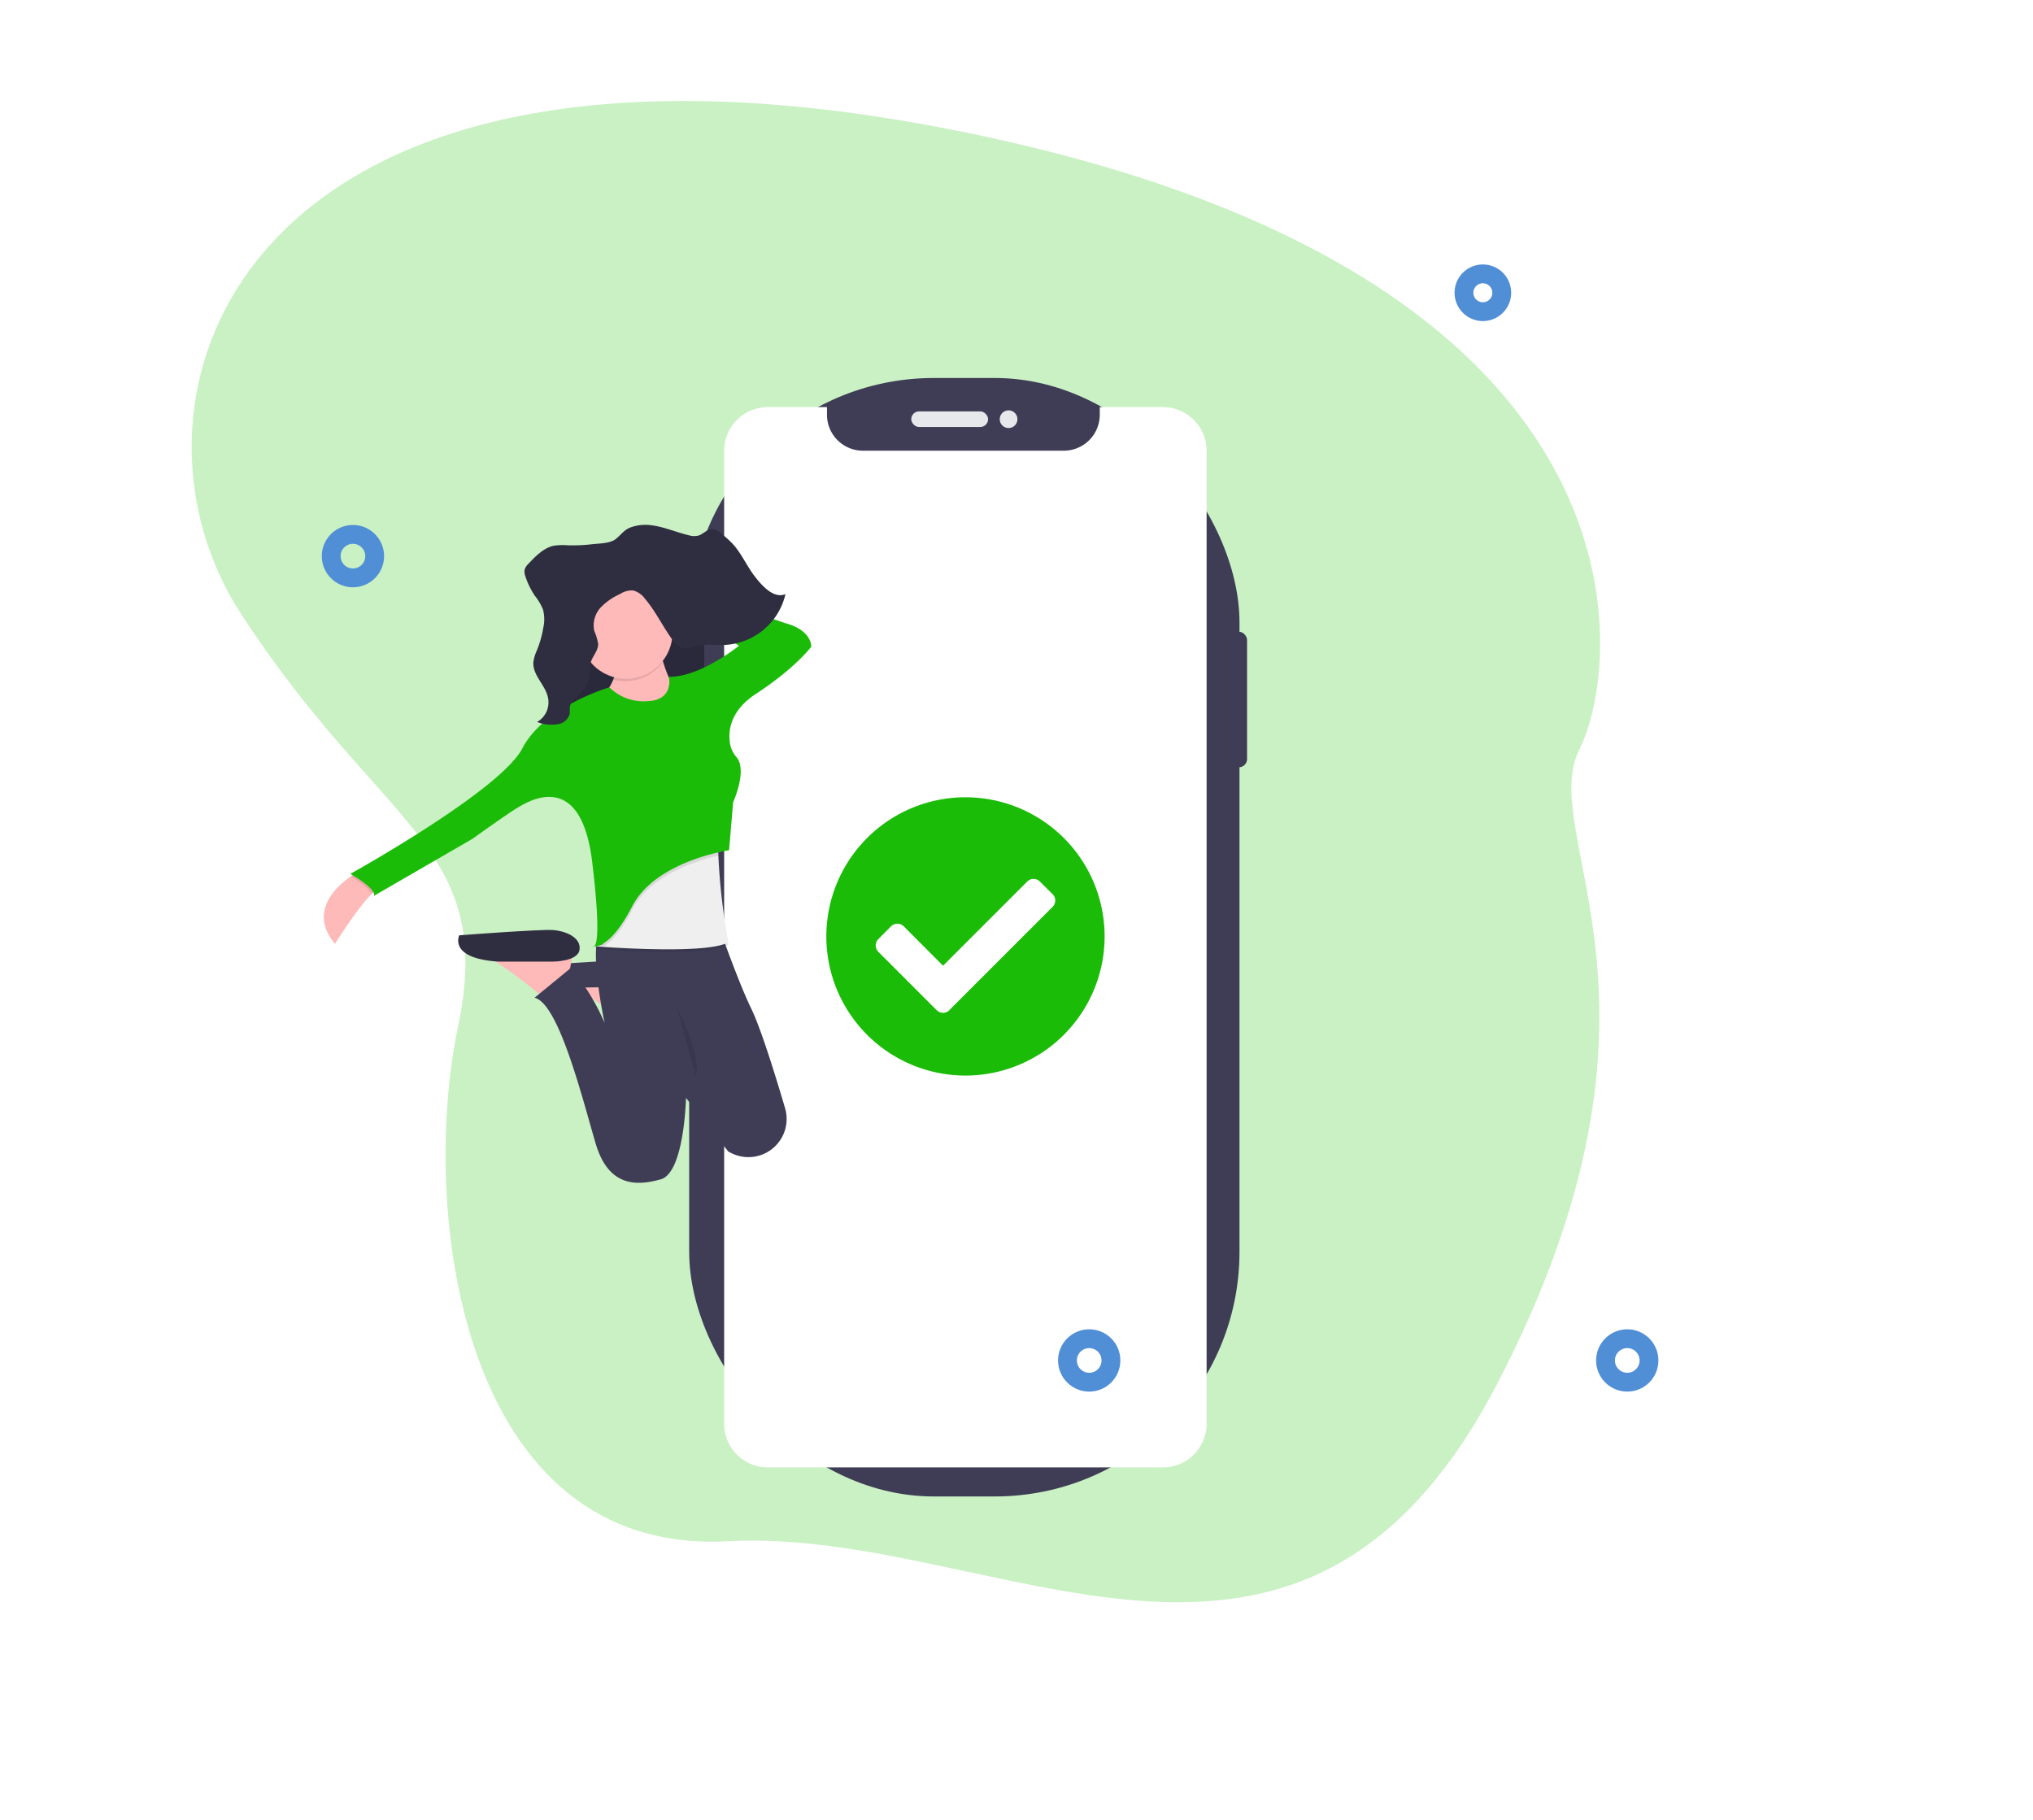 <svg xmlns="http://www.w3.org/2000/svg" xmlns:xlink="http://www.w3.org/1999/xlink" width="324" height="290" viewBox="0 0 324 290">
  <defs>
    <style>
      .cls-1, .cls-4 {
        fill: #fff;
      }

      .cls-1 {
        opacity: 0;
      }

      .cls-2 {
        fill: #caf1c4;
      }

      .cls-3 {
        fill: #3f3d56;
      }

      .cls-5 {
        fill: #e6e8ec;
      }

      .cls-6 {
        fill: #1bbc07;
      }

      .cls-7 {
        fill: url(#linear-gradient);
      }

      .cls-8 {
        fill: #feb9b9;
      }

      .cls-9 {
        fill: #2f2e41;
      }

      .cls-10 {
        opacity: 0.1;
      }

      .cls-11 {
        fill: #efefef;
      }

      .cls-12, .cls-14 {
        fill: none;
      }

      .cls-12 {
        stroke: #508ed6;
        stroke-width: 3px;
      }

      .cls-13 {
        stroke: none;
      }

      .cls-15 {
        filter: url(#Ellipse_645);
      }

      .cls-16 {
        filter: url(#Ellipse_644);
      }

      .cls-17 {
        filter: url(#Ellipse_643);
      }

      .cls-18 {
        filter: url(#Ellipse_642);
      }
    </style>
    <linearGradient id="linear-gradient" x1="0.505" y1="1.007" x2="0.505" gradientUnits="objectBoundingBox">
      <stop offset="0" stop-color="gray" stop-opacity="0.251"/>
      <stop offset="0.54" stop-color="gray" stop-opacity="0.122"/>
      <stop offset="1" stop-color="gray" stop-opacity="0.102"/>
    </linearGradient>
    <filter id="Ellipse_642" x="42.278" y="74.662" width="27.929" height="27.929" filterUnits="userSpaceOnUse">
      <feOffset dy="3" input="SourceAlpha"/>
      <feGaussianBlur stdDeviation="3" result="blur"/>
      <feFlood flood-color="#2db22b" flood-opacity="0.553"/>
      <feComposite operator="in" in2="blur"/>
      <feComposite in="SourceGraphic"/>
    </filter>
    <filter id="Ellipse_643" x="222.807" y="33.141" width="27.026" height="27.026" filterUnits="userSpaceOnUse">
      <feOffset dy="3" input="SourceAlpha"/>
      <feGaussianBlur stdDeviation="3" result="blur-2"/>
      <feFlood flood-color="#2db22b" flood-opacity="0.553"/>
      <feComposite operator="in" in2="blur-2"/>
      <feComposite in="SourceGraphic"/>
    </filter>
    <filter id="Ellipse_644" x="159.622" y="202.838" width="27.929" height="27.929" filterUnits="userSpaceOnUse">
      <feOffset dy="3" input="SourceAlpha"/>
      <feGaussianBlur stdDeviation="3" result="blur-3"/>
      <feFlood flood-color="#2db22b" flood-opacity="0.553"/>
      <feComposite operator="in" in2="blur-3"/>
      <feComposite in="SourceGraphic"/>
    </filter>
    <filter id="Ellipse_645" x="245.373" y="202.838" width="27.929" height="27.929" filterUnits="userSpaceOnUse">
      <feOffset dy="3" input="SourceAlpha"/>
      <feGaussianBlur stdDeviation="3" result="blur-4"/>
      <feFlood flood-color="#2db22b" flood-opacity="0.553"/>
      <feComposite operator="in" in2="blur-4"/>
      <feComposite in="SourceGraphic"/>
    </filter>
  </defs>
  <g id="Group_390" data-name="Group 390" transform="translate(-1359 -1903)">
    <rect id="Rectangle_351" data-name="Rectangle 351" class="cls-1" width="324" height="290" transform="translate(1359 1903)"/>
    <g id="Group_389" data-name="Group 389" transform="translate(1389.542 1919.093)">
      <path id="Path_1063" data-name="Path 1063" class="cls-2" d="M9142.246,3310.583c-113.23-22.338-135.914,42.388-113.4,77.074s40.739,36.791,34.613,65.982.424,84.188,43.031,81.885,90.843,35.9,122.572-25.025,6.113-87.174,13.145-101.18S9255.479,3332.921,9142.246,3310.583Z" transform="translate(-9021.028 -3305.999)"/>
      <g id="Group_22" data-name="Group 22" transform="translate(21.069 44.145)">
        <g id="Group_2" data-name="Group 2" transform="translate(58.223)">
          <rect id="Rectangle_76" data-name="Rectangle 76" class="cls-3" width="2.622" height="21.606" rx="1.311" transform="translate(86.29 40.435)"/>
          <rect id="Rectangle_80" data-name="Rectangle 80" class="cls-3" width="87.704" height="178.246" rx="38.99"/>
          <path id="Path_176" data-name="Path 176" class="cls-4" d="M534.63,199H524.57v1.21a5.735,5.735,0,0,1-5.738,5.735h-32a5.735,5.735,0,0,1-5.738-5.735V199h-9.42a6.965,6.965,0,0,0-6.966,6.965V361.008a6.965,6.965,0,0,0,6.966,6.965H534.63a6.965,6.965,0,0,0,6.966-6.965V205.977A6.966,6.966,0,0,0,534.63,199Z" transform="translate(-459.133 -194.357)"/>
          <rect id="Rectangle_81" data-name="Rectangle 81" class="cls-5" width="12.247" height="2.486" rx="1.243" transform="translate(35.392 5.323)"/>
          <circle id="Ellipse_5" data-name="Ellipse 5" class="cls-5" cx="1.412" cy="1.412" r="1.412" transform="translate(49.492 5.155)"/>
          <circle id="Ellipse_11" data-name="Ellipse 11" class="cls-4" cx="16.591" cy="16.591" r="16.591" transform="translate(27.797 74.72)"/>
          <path id="Path_222" data-name="Path 222" class="cls-6" d="M564.559,431.785a22.175,22.175,0,1,1-22.175-22.175A22.175,22.175,0,0,1,564.559,431.785Zm-24.737,11.738,16.449-16.449a1.429,1.429,0,0,0,0-2.024l-2.024-2.009a1.426,1.426,0,0,0-2.021,0L538.81,436.457l-6.264-6.279a1.435,1.435,0,0,0-2.024,0l-2.024,2.036a1.435,1.435,0,0,0,0,2.024l9.3,9.3a1.429,1.429,0,0,0,2.024,0Z" transform="translate(-498.35 -342.791)"/>
        </g>
        <g id="Group_1" data-name="Group 1" transform="translate(0 23.403)">
          <rect id="Rectangle_77" data-name="Rectangle 77" class="cls-3" width="1.322" height="6.394" rx="0.661" transform="translate(60.193 11.738)"/>
          <rect id="Rectangle_78" data-name="Rectangle 78" class="cls-3" width="1.489" height="11.128" rx="0.745" transform="translate(60.146 23.446)"/>
          <rect id="Rectangle_79" data-name="Rectangle 79" class="cls-3" width="1.418" height="11.224" rx="0.709" transform="translate(60.169 38.468)"/>
          <path id="Path_190" data-name="Path 190" class="cls-7" d="M377.46,474.88a.245.245,0,0,0,.29.037A1.026,1.026,0,0,1,377.46,474.88Z" transform="translate(-334.858 -406.731)"/>
          <path id="Path_192" data-name="Path 192" class="cls-8" d="M376.77,491l-.286,1.559-.221,1.192-.4,2.181-3.894,2.726s-.351-.3-.93-.774a67.854,67.854,0,0,0-7.413-5.426,8.3,8.3,0,0,0-2.037-.939Z" transform="translate(-323.207 -418.564)"/>
          <path id="Path_194" data-name="Path 194" class="cls-3" d="M365.213,483.521s4.54.779,4.806-1.16-2.337-2.987-4.543-3.117-15.445.779-15.445.779-2.335,3.115,6.1,3.636Z" transform="translate(-314.507 -409.925)"/>
          <rect id="Rectangle_82" data-name="Rectangle 82" class="cls-9" width="23.752" height="28.164" transform="translate(36.883 9.612)"/>
          <rect id="Rectangle_83" data-name="Rectangle 83" class="cls-10" width="23.752" height="28.164" transform="translate(36.883 9.74)"/>
          <path id="Path_198" data-name="Path 198" class="cls-8" d="M226.335,429.61a3.811,3.811,0,0,0-1.447,1.024c-2.394,2.37-5.822,7.932-5.822,7.932-4.383-5.221.467-9.347,2.535-10.764.5-.343.84-.532.84-.532Z" transform="translate(-217.289 -371.784)"/>
          <path id="Path_199" data-name="Path 199" class="cls-8" d="M382.949,288.22s1.169,8.176,5.192,10.123-5.192,5.585-5.192,5.585l-12.589-4.676s7.139-2.337,5.71-9.216Z" transform="translate(-329.647 -269.719)"/>
          <path id="Path_200" data-name="Path 200" class="cls-8" d="M325,473.16l-.285,1.553-.231,1.2-.4,2.181-3.894,2.724s-.351-.3-.93-.771a67.56,67.56,0,0,0-7.416-5.426,8.245,8.245,0,0,0-2.037-.939Z" transform="translate(-285.201 -405.469)"/>
          <path id="Path_202" data-name="Path 202" class="cls-9" d="M312.8,466.439s4.075.029,4.32-1.916-2.221-2.987-4.32-3.117-14.854.84-14.854.84-1.81,3.672,6.213,4.193Z" transform="translate(-276.365 -396.833)"/>
          <path id="Path_204" data-name="Path 204" class="cls-3" d="M374.977,497.051c-.178-.088-.357-.178-.532-.266l-.479-.6-6.28-7.963v.138c-.042,1.33-.495,11.868-4.022,12.841-3.764,1.037-8.3,1.3-10.373-5.71s-5.851-22.324-9.735-23.233l5.777-4.737a34.607,34.607,0,0,1,5.383,8.756c-.058-.266-2.7-12.607-.532-14.791h18.952s2.926,8.333,4.931,12.461c1.561,3.2,3.9,10.783,5.413,15.911A6.088,6.088,0,0,1,374.977,497.051Z" transform="translate(-309.973 -396.897)"/>
          <path id="Path_205" data-name="Path 205" class="cls-10" d="M401.328,420.081c-2.926,1.732-15.77,1.027-19.948.745l-1.138-.083c-.122,0,.019-.069.019-.069l.117-1.178,3.115-7.916,16.677-9.671a14.515,14.515,0,0,0-.423,4.362A101.289,101.289,0,0,0,401.328,420.081Z" transform="translate(-336.863 -353.169)"/>
          <path id="Path_206" data-name="Path 206" class="cls-11" d="M400.945,418.634c-2.926,1.732-15.77,1.027-19.948.745l-1.138-.08-.189-.016.207-.053,1.027-.266,2.2-8.825,16.677-9.668a14.521,14.521,0,0,0-.423,4.362A101.246,101.246,0,0,0,400.945,418.634Z" transform="translate(-336.48 -352.113)"/>
          <path id="Path_207" data-name="Path 207" class="cls-10" d="M399.843,404.827c-3.391.782-10.854,3.076-13.722,8.618-1.912,3.689-3.521,5.272-4.644,5.934l-1.138-.08a.67.67,0,0,0,.019-.069l1.027-.266,2.2-8.825,16.677-9.668A14.588,14.588,0,0,0,399.843,404.827Z" transform="translate(-336.972 -352.113)"/>
          <path id="Path_208" data-name="Path 208" class="cls-10" d="M234.341,427.29l3.894,2.335a3.812,3.812,0,0,0-1.447,1.024c-.325-.947-2.361-2.269-3.288-2.833C234,427.479,234.341,427.29,234.341,427.29Z" transform="translate(-229.189 -371.799)"/>
          <path id="Path_209" data-name="Path 209" class="cls-10" d="M377,471.727a.231.231,0,0,1-.266-.037.921.921,0,0,0,.266.037Z" transform="translate(-334.322 -404.39)"/>
          <path id="Path_210" data-name="Path 210" class="cls-6" d="M280.454,269.55a7.717,7.717,0,0,1-5.971-2.208s-10.374,2.987-13.887,9.735-27.4,19.988-27.4,19.988,4.155,2.335,3.764,3.5l15.706-9.086s5.585-4.022,7.136-4.931,10.126-6.49,11.942,8.695,0,13.368,0,13.368,2.6.91,6.359-6.36S293.55,293.3,293.55,293.3l.649-7.655s2.317-5.075.532-7.181a4.522,4.522,0,0,1-1.04-2.2c-.3-1.944,0-5.184,4.133-7.876,6.359-4.155,8.825-7.527,8.825-7.527s.13-2.468-3.764-3.636-19.728-7.527-19.728-7.527l-.532,2.208,12.493,8.817s-6.229,5.053-11.171,4.931C283.948,265.656,284.866,269.419,280.454,269.55Z" transform="translate(-228.968 -241.444)"/>
          <path id="Path_211" data-name="Path 211" class="cls-10" d="M398.5,292.85a25.351,25.351,0,0,1-.718-3.171l-6.878,1.817a7.54,7.54,0,0,1-.157,3.968A7.4,7.4,0,0,0,398.5,292.85Z" transform="translate(-344.613 -270.79)"/>
          <circle id="Ellipse_10" data-name="Ellipse 10" class="cls-8" cx="7.397" cy="7.397" r="7.397" transform="translate(40.78 9.743)"/>
          <path id="Path_213" data-name="Path 213" class="cls-10" d="M428.67,507.07s4.282,8.437,2.984,11.03" transform="translate(-372.448 -430.36)"/>
          <path id="Path_221" data-name="Path 221" class="cls-9" d="M357.656,218.716c2.053.234,4,1.114,6.024,1.6a2.99,2.99,0,0,0,1.559.058c.785-.242,1.423-1.064,2.237-1.04a2.479,2.479,0,0,1,1.356.683,16.679,16.679,0,0,1,1.862,1.66c1.394,1.513,2.258,3.551,3.529,5.2s3.084,3.577,4.89,2.822a10.44,10.44,0,0,1-9.414,8.081c-1.737.119-3.516-.242-5.2.266a4.5,4.5,0,0,1-1.312.319c-.968,0-1.748-.888-2.351-1.753-1.415-2.032-2.535-4.338-4.128-6.192a3.4,3.4,0,0,0-1.891-1.309,3.5,3.5,0,0,0-2.09.588,9.81,9.81,0,0,0-3.059,2.128,4.234,4.234,0,0,0-1.032,3.724,8.684,8.684,0,0,1,.628,2.085c.016,1.181-1.027,2.043-1.231,3.192a11.962,11.962,0,0,0-.051,1.452,5.955,5.955,0,0,1-2.194,3.854,2.767,2.767,0,0,0-1.005,1.391c-.082.407,0,.835-.053,1.247a2.263,2.263,0,0,1-2.077,1.673,5.992,5.992,0,0,1-3.117-.37,3.594,3.594,0,0,0,1.745-3.812c-.4-2.107-2.519-3.62-2.337-5.764a6.678,6.678,0,0,1,.585-1.9,17.371,17.371,0,0,0,1-3.593,6.054,6.054,0,0,0-.061-2.864,8.9,8.9,0,0,0-1.293-2.178,12.388,12.388,0,0,1-1.5-3.067,2.157,2.157,0,0,1-.143-1.016,2.1,2.1,0,0,1,.652-1.051c1.157-1.216,2.394-2.479,3.945-2.827a8.877,8.877,0,0,1,2.239-.085,26.437,26.437,0,0,0,3.891-.165c1.064-.125,2.862-.109,3.764-.8.84-.644,1.314-1.452,2.348-1.862a6.916,6.916,0,0,1,3.282-.375Z" transform="translate(-305.546 -218.66)"/>
        </g>
      </g>
      <g class="cls-18" transform="matrix(1, 0, 0, 1, -30.54, -16.09)">
        <g id="Ellipse_642-2" data-name="Ellipse 642" class="cls-12" transform="translate(51.28 80.66)">
          <circle class="cls-13" cx="4.965" cy="4.965" r="4.965"/>
          <circle class="cls-14" cx="4.965" cy="4.965" r="3.465"/>
        </g>
      </g>
      <g class="cls-17" transform="matrix(1, 0, 0, 1, -30.54, -16.09)">
        <g id="Ellipse_643-2" data-name="Ellipse 643" class="cls-12" transform="translate(231.81 39.14)">
          <circle class="cls-13" cx="4.513" cy="4.513" r="4.513"/>
          <circle class="cls-14" cx="4.513" cy="4.513" r="3.013"/>
        </g>
      </g>
      <g class="cls-16" transform="matrix(1, 0, 0, 1, -30.54, -16.09)">
        <g id="Ellipse_644-2" data-name="Ellipse 644" class="cls-12" transform="translate(168.62 208.84)">
          <circle class="cls-13" cx="4.965" cy="4.965" r="4.965"/>
          <circle class="cls-14" cx="4.965" cy="4.965" r="3.465"/>
        </g>
      </g>
      <g class="cls-15" transform="matrix(1, 0, 0, 1, -30.54, -16.09)">
        <g id="Ellipse_645-2" data-name="Ellipse 645" class="cls-12" transform="translate(254.37 208.84)">
          <circle class="cls-13" cx="4.965" cy="4.965" r="4.965"/>
          <circle class="cls-14" cx="4.965" cy="4.965" r="3.465"/>
        </g>
      </g>
    </g>
  </g>
</svg>

